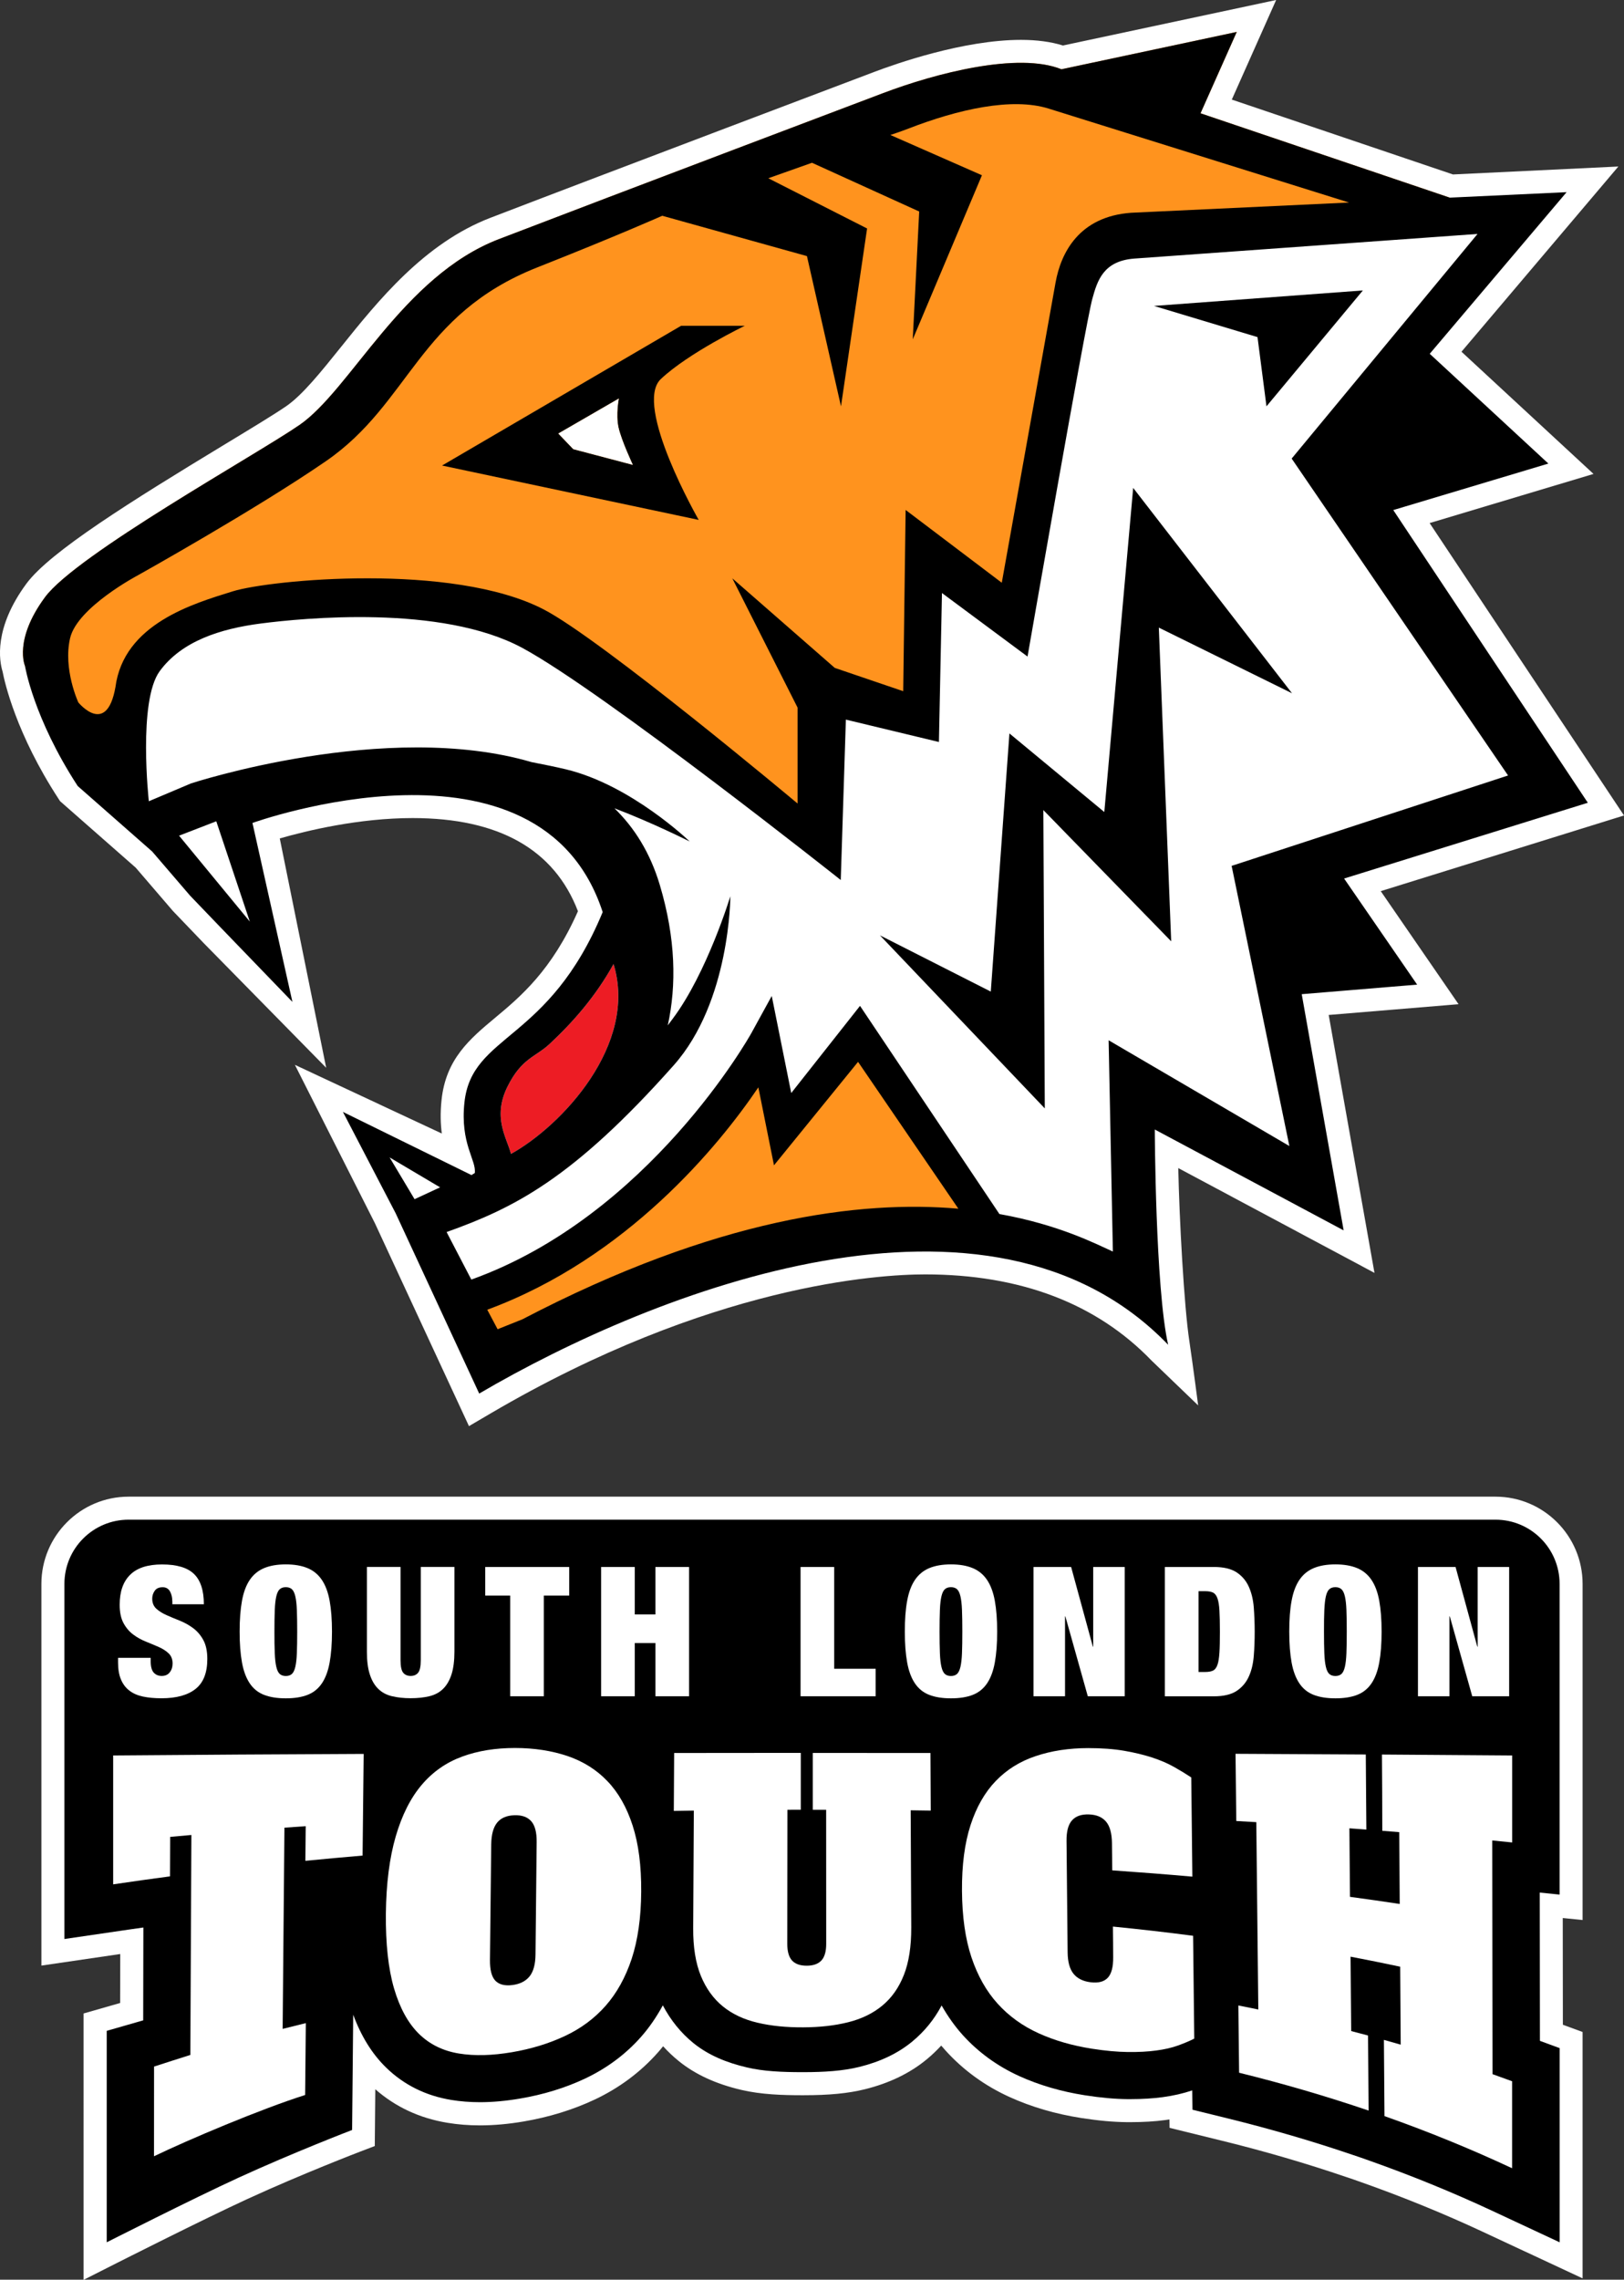 <?xml version="1.0" encoding="utf-8"?>
<!-- Generator: Adobe Illustrator 16.0.0, SVG Export Plug-In . SVG Version: 6.00 Build 0)  -->
<!DOCTYPE svg PUBLIC "-//W3C//DTD SVG 1.1//EN" "http://www.w3.org/Graphics/SVG/1.1/DTD/svg11.dtd">
<svg version="1.1" id="Layer_1" xmlns="http://www.w3.org/2000/svg" xmlns:xlink="http://www.w3.org/1999/xlink" x="0px" y="0px"
	 width="282.4px" height="396.21px" viewBox="0 0 282.4 396.21" enable-background="new 0 0 282.4 396.21" xml:space="preserve">
<rect x="0" y="0" width="282.4" height="396.21" fill="#333333" stroke="none"/>
<g>
	<path fill-rule="evenodd" clip-rule="evenodd" fill="#FFFFFF" d="M65.2,212.61l-13.92-27.54l25.55,11.94
		c-0.22-1.63-0.29-3.55-0.05-5.82c0.75-7.15,4.92-10.63,9.33-14.31c4.4-3.67,9.83-8.2,14.39-18.51
		c-4.12-10.75-13.78-16.19-28.74-16.19c-9.35,0-18.38,2.18-23.11,3.54l8.07,39.86l-21.27-21.64l-5.37-5.6l-6.48-7.54l-13.15-11.55
		l-0.3-0.46c-7.32-11.24-9.33-20.15-9.7-22.07c-0.58-1.88-1.56-7.55,4.15-15.29c4.08-5.52,18.03-14.22,34.48-24.19
		c4.64-2.81,8.64-5.23,10.7-6.65c2.81-1.93,6.06-5.98,9.49-10.25c6.46-8.05,14.49-18.06,26.02-22.49
		c20.09-7.72,66.32-25.19,66.79-25.37c3.42-1.3,15.37-5.55,25.45-5.55c2.78,0,5.23,0.33,7.31,0.98L221.91,0l-7.71,17.31l38.46,13.01
		l28.76-1.38l-27.28,32.19l22.96,21.24l-28.5,8.54l33.8,50.82l-42.3,13.15l13.53,19.65l-22.58,1.87l7.96,44.83l-34.12-18.22
		c0.18,8.68,1,24.01,1.93,30.09c0.56,3.71,1.53,11.16,1.53,11.16l-8.1-7.79c-9.58-9.94-22.83-14.98-39.38-14.98
		c-8.05,0-37.31,1.74-75.52,24.14l-3.8,2.23L65.2,212.61z"/>
	<path fill-rule="evenodd" clip-rule="evenodd" fill="#FFFFFF" d="M252.1,34.35l-43.34-14.66l6.3-14.14l-30.48,6.49
		c-7.52-3.04-21.87,0.67-31.08,4.17c0,0-46.46,17.56-66.77,25.36c-16.71,6.42-25.77,26.19-34.68,32.31
		c-7.7,5.29-38.76,22.51-44.23,29.92c-5.47,7.41-3.48,11.92-3.48,11.92s1.44,9.02,9.17,20.89c3.76,3.31,12.95,11.38,12.95,11.38
		l6.59,7.67l5.34,5.56l13.45,14.91l-7.94-33.1c0,0,49.97-18.02,60.9,15.49c-9.39,22.7-22.77,21.1-24.04,33.1
		c-0.76,7.16,2.1,10.01,1.8,12.25c-0.2,0.12-0.4,0.24-0.57,0.36l-22.87-11.97l9.68,18.59l14.53,31.34
		c30.69-17.99,88.81-40.65,119.8-8.48c-2.23-9.85-2.32-37.41-2.32-37.41l32.84,17.53l-7.29-41.05l20.07-1.66l-12.7-18.44
		l42.38-13.17l-33.83-50.87l26.97-8.08l-20.63-19.08l23.8-28.09L252.1,34.35L252.1,34.35"/>
	<path fill-rule="evenodd" clip-rule="evenodd" fill="#ED1C24" d="M88.25,188.85c2.47-4.96,4.85-5.11,7.31-7.4
		c4.09-3.81,8.05-8.32,11.13-13.9c4.29,14.02-9.08,28.16-17.84,33C88.2,197.86,85.55,194.26,88.25,188.85z"/>
	<path fill-rule="evenodd" clip-rule="evenodd" fill="#FF931E" d="M82.06,225.55c0,0,37.08-14.74,50.15-42.55l4.04,12.6l12.83-15.45
		l21.87,34.47c-27.33,0.95-67.98,7.37-83.91,21.87L82.06,225.55z"/>
	<path fill-rule="evenodd" clip-rule="evenodd" fill="#FF931E" d="M252.1,34.35l-43.34-14.66l6.3-14.14l-30.48,6.49
		c-7.52-3.04-21.87,0.67-31.08,4.17c0,0-46.46,17.56-66.77,25.36c-16.71,6.42-25.77,26.19-34.68,32.31
		c-7.7,5.29-38.76,22.51-44.23,29.92c-5.47,7.41-3.48,11.92-3.48,11.92l8.43,16.65l10.34-5.94c0,0-0.6-6.78,2.14-11.41
		c3.8-6.42,19.8-11.4,38.03-10.46c18.3,0.95,27.34,0.95,36.37,9.27l43.02,33.28l0.24-24.24l17.12,1.01l0.95-25.97l14.74,8.8
		l11.41-58.95l7.13-6.89l51.82-3.57L252.1,34.35z"/>
	<polygon fill-rule="evenodd" clip-rule="evenodd" points="236.99,50.48 220.23,70.62 218.67,58.59 200.67,53.17 	"/>
	<polygon fill-rule="evenodd" clip-rule="evenodd" points="197.05,84.8 192.03,141.13 175.53,127.47 172.29,172.34 153.01,162.56
		181.68,192.64 181.43,140.79 203.66,163.6 201.51,109.08 224.67,120.49 	"/>
	<path fill-rule="evenodd" clip-rule="evenodd" d="M196.68,36.98c-8.99,0.65-12.19,6.89-13.13,12.14
		c-0.94,5.25-9.35,52.16-9.35,52.16l-16.72-12.65l-0.42,31.5l-11.9-4.05l-17.82-15.57l11.35,22.47v16.67c0,0-34.03-28.5-44.16-33.74
		c-15.88-8.21-47.6-5.14-54.04-3.14c-6.88,2.14-18.99,5.65-20.42,16.68c-1.55,8.65-6.45,2.63-6.45,2.63s-2.68-5.79-1.43-11.17
		c1.25-5.38,11.85-10.96,11.85-10.96s20.44-11.41,32.62-19.79c14.73-10.13,16.02-25.47,36.76-33.68
		c14.12-5.58,21.74-8.98,21.74-8.98l25.16,7.01l5.92,26.11l4.54-30.91l-17.18-8.73l7.6-2.69l18.64,8.47l-1.12,22.22l12.03-28.52
		l-15.92-7c0,0,1.6-0.52,3.11-1.1c8.65-3.36,18.03-5.48,24.4-3.49c6.37,1.99,52.25,16.33,52.25,16.33 M252.1,34.35l-43.34-14.66
		l6.3-14.14l-30.48,6.49c-7.52-3.04-21.87,0.67-31.08,4.17c0,0-46.46,17.56-66.77,25.36c-16.71,6.42-25.77,26.19-34.68,32.31
		c-7.7,5.29-38.76,22.51-44.23,29.92c-5.47,7.41-3.48,11.92-3.48,11.92s1.44,9.02,9.17,20.89c3.76,3.31,12.95,11.38,12.95,11.38
		l6.59,7.67l5.34,5.56l12.46,12.91l-6.95-31.1c0,0,49.97-18.02,60.9,15.49c-9.39,22.7-22.77,21.1-24.04,33.1
		c-0.76,7.16,2.1,10.01,1.8,12.25c-0.2,0.12-0.4,0.24-0.57,0.36l-22.36-10.98l9.17,17.61l14.53,31.34
		c30.69-17.99,88.81-40.65,119.8-8.48c-2.23-9.85-2.32-37.41-2.32-37.41l32.84,17.53l-7.29-41.05l20.07-1.66l-12.7-18.44
		l42.38-13.17l-33.83-50.87l26.97-8.08l-20.63-19.08l23.8-28.09 M31.14,145.24l6.47-2.5l5.83,17.43L31.14,145.24z M88.25,188.85
		c2.47-4.96,4.85-5.11,7.31-7.4c4.09-3.81,8.05-8.32,11.13-13.9c4.29,14.02-9.08,28.16-17.84,33
		C88.2,197.86,85.55,194.26,88.25,188.85z M72.09,208.42l-4.34-7.26l8.78,5.2L72.09,208.42z M90.83,229.3
		c-1.72,0.69-3.19,1.28-4.3,1.72l-1.8-3.39c24.34-8.97,40.34-28.59,47.14-38.65l2.72,13.55l14.62-17.98l17.44,25.52
		C149.64,208.58,124.67,211.64,90.83,229.3z M262.24,134.78l-48.07,15.71l10.04,48.69l-31.43-18.38l0.74,36.72
		c-2.82-1.26-9.29-4.66-19.73-6.52l-24.24-36.18l-11.96,15.15l-3.39-16.87l-3.57,6.5c-0.18,0.32-17.74,31.72-48.67,42.79l-4.3-8.26
		c11.61-4.15,21.86-9.14,39.49-28.98c9.85-11.08,9.85-29.38,9.85-29.38s-4.04,13.31-10,21.26c-0.31,0.41-0.6,0.8-0.88,1.18
		c1.53-6.97,1.4-15.08-1.39-24.42c-1.67-5.58-4.41-9.94-7.89-13.31c6.49,2.45,13.09,5.77,13.09,5.77s-10.13-9.79-21.48-12.53
		c-1.8-0.43-3.97-0.87-6-1.26c-25.31-7.43-59.24,3.7-59.24,3.7l-7.33,3.1c0,0-1.92-17.41,1.89-22.61c3.81-5.2,10.48-7.37,17.63-8.29
		c7.15-0.92,31.34-3.35,45.43,4.25c14.09,7.61,55.37,40.34,55.37,40.34l0.89-27.88l16.18,3.89l0.53-25.89l14.88,11.04
		c0,0,10.05-57.74,11.26-62.15c0.88-3.2,1.92-6.62,7.34-7.02c3.93-0.29,59.65-4.28,59.65-4.28L224.61,79.7L262.24,134.78z"/>
	<path fill-rule="evenodd" clip-rule="evenodd" d="M76.87,80.91l44.63,9.45c0,0-11.43-19.91-6.59-24.48
		c4.84-4.56,14.61-9.26,14.61-9.26h-11.08L76.87,80.91z M99.69,78.06l-2.6-2.71l10.52-6.08c0,0-0.56,2.72-0.07,4.98
		c0.49,2.27,2.5,6.54,2.5,6.54L99.69,78.06z"/>
	<path fill-rule="evenodd" clip-rule="evenodd" fill="#FFFFFF" d="M99.69,78.06l-2.6-2.71l10.52-6.08c0,0-0.56,2.72-0.07,4.98
		c0.49,2.27,2.5,6.54,2.5,6.54L99.69,78.06z"/>
</g>
<g>
	<path fill="#FFFFFF" d="M14.54,349.94l6.35-1.82l0.02-8.51L7.2,341.62v-66.34c0-8.36,6.8-15.16,15.16-15.16h237.69
		c8.36,0,15.15,6.8,15.15,15.16v58.42l-3.45-0.35l0.02,18.55l3.43,1.26v42.82l-17.39-8.11c-6.71-3.13-13.82-6.03-21.12-8.61
		l-1.36-0.48l-1.25-0.42c-6.95-2.37-14.18-4.48-21.51-6.28l-9.19-2.26l-0.02-1.46c-0.22,0.03-0.45,0.07-0.68,0.1
		c-1.88,0.25-3.87,0.37-6.1,0.37l-0.58,0c-2.4-0.02-5.01-0.26-7.98-0.72c-4.49-0.7-8.69-1.93-12.47-3.65
		c-4.29-1.95-8.03-4.66-11.11-8.06c-0.26-0.29-0.52-0.58-0.77-0.88c-0.77,0.84-1.59,1.62-2.48,2.36c-2.91,2.42-6.54,4.18-10.79,5.23
		c-2.89,0.72-6.19,1.04-10.68,1.04h-0.3c-3.24,0-7.03-0.11-10.49-0.92c-4.47-1.05-8.05-2.7-10.93-5.04
		c-0.96-0.78-1.86-1.63-2.69-2.55c-0.29,0.36-0.58,0.71-0.88,1.05c-3.03,3.43-6.74,6.2-11.03,8.22c-3.77,1.77-7.95,3.06-12.4,3.81
		c-2.63,0.45-5.18,0.67-7.56,0.67c-1.95,0-3.85-0.15-5.64-0.45c-4.82-0.79-9.03-2.75-12.54-5.83l-0.09,9.87l-2.54,0.97
		c-0.1,0.04-10.03,3.84-19.51,8.19c-7.8,3.58-22.63,11.09-22.78,11.16l-5.81,2.94V349.94z"/>
	<path d="M271.2,329.28l-3.45-0.35l0.03,25.77l3.43,1.26v33.75l-11.7-5.46c-6.88-3.21-14.11-6.16-21.47-8.76l-1.36-0.48l-1.3-0.44
		c-7.06-2.41-14.41-4.55-21.84-6.38l-6.18-1.52l-0.04-3.36c-1.56,0.53-3.24,0.92-5.16,1.18c-1.68,0.22-3.5,0.34-5.56,0.34l-0.55,0
		c-2.2-0.02-4.62-0.24-7.39-0.67c-4.15-0.65-8-1.78-11.43-3.34c-3.8-1.73-7.1-4.13-9.8-7.11c-1.39-1.54-2.62-3.28-3.69-5.16
		c-1.3,2.46-3,4.52-5.07,6.24c-2.56,2.12-5.66,3.55-9.2,4.43c-2.91,0.72-6.18,0.92-9.71,0.92h-0.3c-3.48,0-6.7-0.14-9.57-0.82
		c-3.59-0.84-6.73-2.14-9.33-4.25c-2.17-1.77-3.94-3.96-5.3-6.54c-1.09,2.01-2.35,3.85-3.79,5.48c-2.67,3.02-5.95,5.46-9.74,7.25
		c-3.44,1.62-7.26,2.79-11.36,3.48c-2.41,0.41-4.73,0.62-6.9,0.62c-1.73,0-3.41-0.13-4.99-0.39c-4.44-0.73-8.26-2.62-11.34-5.63
		c-2.43-2.36-4.34-5.45-5.72-9.19l-0.19,20.04c0,0-10.03,3.84-19.75,8.29c-7.96,3.65-22.92,11.23-22.92,11.23v-36.75l6.34-1.82
		L24.93,335c-1.37,0.2-2.81,0.39-4.17,0.6l-9.56,1.4v-39.87c0,0,0-0.08,0-0.21c0-1.14,0-21.64,0-21.64
		c0-6.16,4.99-11.16,11.16-11.16h118.96h118.73c6.16,0,11.15,5,11.15,11.16V329.28z"/>
	<g>
		<path fill="#FFFFFF" d="M19.68,305.1c14.52-0.12,29.04-0.21,43.56-0.27c-0.06,5.89-0.13,11.78-0.19,17.67
			c-3.32,0.28-6.64,0.59-9.95,0.91c0.02-2.01,0.04-4.02,0.06-6.02c-1.23,0.08-2.47,0.17-3.7,0.26c-0.1,11.66-0.21,23.31-0.31,34.97
			c1.34-0.34,2.68-0.67,4.03-1c-0.04,4.16-0.08,8.33-0.12,12.49c-7.73,2.45-20.29,7.76-26.28,10.65l0.01-15.59
			c1.33-0.44,4.97-1.6,6.31-2.02c0.06-12.75,0.12-25.49,0.18-38.23c-1.23,0.11-2.46,0.22-3.69,0.33c-0.01,2.29-0.02,4.57-0.03,6.86
			c-3.3,0.44-6.59,0.9-9.88,1.39C19.68,320.04,19.68,312.57,19.68,305.1z"/>
		<path fill="#FFFFFF" d="M111.5,328.78c-0.03,4.54-0.59,8.42-1.66,11.67c-1.08,3.24-2.59,5.96-4.53,8.16s-4.31,3.95-7.08,5.25
			c-2.77,1.3-5.86,2.25-9.24,2.82c-3.38,0.57-6.44,0.67-9.19,0.22c-2.74-0.45-5.06-1.57-6.94-3.41s-3.33-4.47-4.34-7.9
			c-1-3.43-1.47-7.79-1.42-13.03c0.06-5.19,0.63-9.67,1.71-13.38c1.08-3.71,2.59-6.7,4.53-8.98c1.94-2.28,4.28-3.9,7.04-4.91
			c2.75-1.01,5.81-1.49,9.17-1.49c3.36,0,6.41,0.48,9.14,1.4c2.73,0.93,5.05,2.39,6.94,4.37c1.9,1.98,3.36,4.55,4.38,7.71
			C111.04,320.46,111.53,324.28,111.5,328.78z M89.11,345c1.32-0.17,2.31-0.68,2.98-1.51c0.67-0.84,1.01-2.1,1.03-3.78
			c0.07-6.52,0.14-13.05,0.2-19.57c0.02-1.69-0.3-2.89-0.95-3.62c-0.65-0.73-1.63-1.08-2.95-1.03c-1.32,0.05-2.31,0.47-2.97,1.28
			s-1.01,2.07-1.03,3.8c-0.07,6.69-0.15,13.38-0.22,20.07c-0.02,1.73,0.3,2.94,0.95,3.62C86.8,344.92,87.79,345.17,89.11,345z"/>
		<path fill="#FFFFFF" d="M158.46,334.99c0.01,3.29-0.41,6.04-1.28,8.25c-0.87,2.21-2.12,3.99-3.76,5.34
			c-1.64,1.36-3.62,2.31-5.95,2.89c-2.33,0.58-4.92,0.87-7.78,0.88c-2.94,0.02-5.58-0.24-7.95-0.8c-2.36-0.55-4.38-1.49-6.03-2.83
			c-1.65-1.34-2.93-3.11-3.84-5.32c-0.9-2.21-1.35-4.97-1.33-8.27c0.04-6.82,0.07-13.64,0.11-20.45c-1.16,0.02-2.32,0.03-3.48,0.06
			c0.02-3.36,0.04-6.71,0.06-10.07c7.34-0.01,14.68-0.01,22.02-0.02c0,3.29,0,6.58,0,9.88c-0.78,0-1.55,0-2.32,0.01
			c-0.01,7.75-0.02,15.51-0.03,23.26c0,1.37,0.28,2.35,0.84,2.95c0.56,0.6,1.41,0.89,2.54,0.89c1.13,0,1.98-0.3,2.55-0.9
			c0.56-0.6,0.85-1.58,0.84-2.95c0-7.75-0.01-15.5-0.01-23.25c-0.77,0-1.55,0-2.32,0c0-3.29,0-6.59,0-9.88
			c6.82,0,13.64,0,20.46,0.01c0.02,3.34,0.03,6.68,0.05,10.01c-1.16-0.02-2.33-0.04-3.49-0.05
			C158.4,321.42,158.43,328.2,158.46,334.99z"/>
		<path fill="#FFFFFF" d="M193.53,334.84c4.65,0.46,9.3,0.99,13.94,1.6c0.07,5.96,0.13,11.92,0.2,17.87c-0.77,0.4-1.7,0.79-2.8,1.19
			c-1.1,0.4-2.37,0.69-3.82,0.88c-1.45,0.2-3.09,0.28-4.94,0.26c-1.84-0.02-3.91-0.21-6.21-0.57c-3.43-0.54-6.53-1.43-9.3-2.69
			c-2.78-1.26-5.15-2.97-7.11-5.13c-1.97-2.17-3.48-4.85-4.56-8.06c-1.07-3.21-1.62-7.06-1.65-11.58
			c-0.03-4.47,0.47-8.27,1.49-11.41c1.02-3.14,2.49-5.7,4.38-7.66c1.9-1.97,4.21-3.42,6.95-4.33c2.73-0.92,5.78-1.39,9.14-1.39
			c2.32,0,4.38,0.15,6.21,0.46c1.82,0.31,3.45,0.71,4.91,1.18c1.45,0.48,2.73,1.03,3.84,1.66c1.11,0.63,2.09,1.23,2.95,1.8
			c0.06,5.75,0.13,11.49,0.19,17.24c-4.64-0.41-9.28-0.77-13.93-1.09c-0.02-1.57-0.03-3.15-0.05-4.72
			c-0.02-1.71-0.36-2.96-1.03-3.75c-0.67-0.79-1.66-1.21-2.97-1.25c-1.32-0.05-2.3,0.3-2.95,1.03c-0.65,0.73-0.97,1.92-0.95,3.58
			c0.06,6.45,0.13,12.9,0.19,19.36c0.02,1.67,0.36,2.91,1.03,3.73c0.67,0.82,1.66,1.31,2.98,1.47c1.32,0.16,2.31-0.09,2.96-0.77
			c0.65-0.68,0.97-1.87,0.95-3.58C193.57,338.38,193.55,336.61,193.53,334.84z"/>
		<path fill="#FFFFFF" d="M240.31,304.94c7.55,0.05,15.1,0.1,22.64,0.16c0,5.04,0,10.08,0,15.12c-1.15-0.12-2.3-0.24-3.46-0.35
			c0.02,13.54,0.04,27.08,0.05,40.62c1.13,0.4,2.27,0.81,3.4,1.23c0,5.04,0,10.08,0,15.12c-7.34-3.43-14.74-6.43-22.19-9.06
			c-0.03-4.42-0.06-8.83-0.1-13.25c0.98,0.27,1.95,0.55,2.92,0.83c-0.03-4.52-0.06-9.03-0.09-13.55c-2.87-0.61-5.75-1.19-8.63-1.74
			c0.04,4.31,0.07,8.62,0.11,12.93c0.98,0.25,1.95,0.51,2.93,0.77c0.03,4.35,0.07,8.7,0.1,13.05c-7.46-2.54-14.98-4.72-22.52-6.58
			c-0.04-3.9-0.09-7.79-0.13-11.69c1.16,0.23,2.32,0.46,3.47,0.7c-0.12-10.86-0.24-21.71-0.35-32.56c-1.16-0.07-2.32-0.13-3.48-0.2
			c-0.04-3.89-0.09-7.79-0.13-11.68c7.55,0.03,15.1,0.07,22.65,0.12c0.03,4.35,0.07,8.7,0.1,13.05c-0.98-0.08-1.96-0.15-2.95-0.22
			c0.03,3.97,0.07,7.94,0.1,11.91c2.88,0.39,5.77,0.8,8.65,1.24c-0.03-4.16-0.05-8.32-0.08-12.48c-0.98-0.08-1.96-0.16-2.95-0.24
			C240.37,313.77,240.34,309.35,240.31,304.94z"/>
	</g>
	<g display="none">
		<path display="inline" fill="#FFFFFF" d="M35.5,269.98c0-0.65-0.13-1.2-0.39-1.65c-0.26-0.45-0.67-0.68-1.21-0.68
			c-0.61,0-1.05,0.2-1.33,0.59c-0.28,0.39-0.42,0.83-0.42,1.32c0,0.71,0.23,1.27,0.68,1.68c0.45,0.41,1.02,0.77,1.71,1.07
			c0.69,0.3,1.42,0.61,2.21,0.92s1.52,0.72,2.21,1.23c0.69,0.5,1.26,1.17,1.71,1.98c0.45,0.82,0.68,1.88,0.68,3.19
			c0,2.3-0.66,3.97-1.97,5.01c-1.31,1.04-3.21,1.56-5.69,1.56c-1.17,0-2.21-0.09-3.1-0.29c-0.9-0.19-1.65-0.52-2.27-1
			s-1.08-1.1-1.41-1.86c-0.32-0.77-0.49-1.72-0.49-2.85v-0.76h5.45v0.52c0,0.93,0.17,1.58,0.51,1.95c0.34,0.37,0.79,0.56,1.33,0.56
			c0.58,0,1.03-0.2,1.35-0.6c0.31-0.4,0.47-0.9,0.47-1.48c0-0.71-0.22-1.27-0.65-1.68c-0.44-0.41-0.98-0.77-1.64-1.06
			s-1.37-0.59-2.13-0.89c-0.77-0.3-1.48-0.7-2.14-1.18c-0.66-0.49-1.2-1.12-1.64-1.91c-0.43-0.79-0.65-1.82-0.65-3.09
			c0-2.2,0.58-3.88,1.76-5.03c1.17-1.15,2.95-1.72,5.33-1.72c2.46,0,4.24,0.53,5.35,1.59c1.1,1.06,1.65,2.75,1.65,5.07H35.5V269.98z
			"/>
		<path display="inline" fill="#FFFFFF" d="M46.91,269.91c0.26-1.42,0.7-2.58,1.3-3.48c0.61-0.9,1.4-1.55,2.39-1.97
			c0.99-0.41,2.2-0.62,3.63-0.62s2.65,0.21,3.63,0.62c0.99,0.42,1.79,1.07,2.39,1.97c0.6,0.9,1.04,2.06,1.3,3.48
			c0.26,1.42,0.39,3.14,0.39,5.16c0,2.02-0.13,3.74-0.39,5.17c-0.26,1.42-0.7,2.58-1.3,3.48c-0.61,0.9-1.4,1.54-2.39,1.92
			c-0.99,0.38-2.2,0.57-3.63,0.57s-2.65-0.19-3.63-0.57c-0.99-0.38-1.79-1.02-2.39-1.92c-0.61-0.9-1.04-2.06-1.3-3.48
			c-0.26-1.42-0.39-3.15-0.39-5.17C46.52,273.05,46.65,271.33,46.91,269.91z M52.4,278.69c0.04,0.96,0.13,1.72,0.26,2.29
			c0.13,0.57,0.32,0.96,0.58,1.18c0.25,0.22,0.59,0.33,1.01,0.33s0.76-0.11,1.01-0.33c0.25-0.22,0.44-0.62,0.58-1.18
			c0.13-0.57,0.22-1.33,0.26-2.29c0.04-0.96,0.06-2.17,0.06-3.62c0-1.45-0.02-2.66-0.06-3.62c-0.04-0.96-0.13-1.72-0.26-2.29
			s-0.32-0.96-0.58-1.18c-0.25-0.22-0.59-0.33-1.01-0.33s-0.76,0.11-1.01,0.33c-0.25,0.22-0.44,0.62-0.58,1.18s-0.22,1.33-0.26,2.29
			c-0.04,0.96-0.06,2.16-0.06,3.62C52.33,276.52,52.35,277.73,52.4,278.69z"/>
		<path display="inline" fill="#FFFFFF" d="M73.2,279.86c0,1.05,0.15,1.75,0.45,2.11c0.3,0.35,0.72,0.53,1.24,0.53
			c0.52,0,0.94-0.18,1.24-0.53c0.3-0.35,0.46-1.06,0.46-2.11v-15.59h5.63v14.17c0,1.51-0.16,2.78-0.48,3.78
			c-0.32,1.01-0.79,1.82-1.41,2.42c-0.62,0.61-1.38,1.02-2.29,1.24c-0.91,0.22-1.96,0.33-3.15,0.33c-1.17,0-2.22-0.11-3.13-0.33
			c-0.92-0.22-1.69-0.63-2.3-1.24c-0.62-0.61-1.09-1.41-1.41-2.42c-0.32-1.01-0.48-2.27-0.48-3.78v-14.17h5.63V279.86z"/>
		<path display="inline" fill="#FFFFFF" d="M87.13,269.04v-4.78h14.05v4.78h-4.24v16.84h-5.63v-16.84H87.13z"/>
		<path display="inline" fill="#FFFFFF" d="M111.9,264.26v7.93h3.45v-7.93h5.63v21.62h-5.63v-8.9h-3.45v8.9h-5.63v-21.62H111.9z"/>
		<path display="inline" fill="#FFFFFF" d="M144.79,264.26v17.02h6.93v4.6h-12.57v-21.62H144.79z"/>
		<path display="inline" fill="#FFFFFF" d="M156.75,269.91c0.26-1.42,0.7-2.58,1.3-3.48c0.61-0.9,1.4-1.55,2.39-1.97
			c0.99-0.41,2.2-0.62,3.63-0.62s2.64,0.21,3.63,0.62c0.99,0.42,1.79,1.07,2.39,1.97c0.61,0.9,1.04,2.06,1.3,3.48
			c0.26,1.42,0.39,3.14,0.39,5.16c0,2.02-0.13,3.74-0.39,5.17c-0.26,1.42-0.7,2.58-1.3,3.48c-0.61,0.9-1.4,1.54-2.39,1.92
			c-0.99,0.38-2.2,0.57-3.63,0.57s-2.64-0.19-3.63-0.57s-1.79-1.02-2.39-1.92c-0.61-0.9-1.04-2.06-1.3-3.48
			c-0.26-1.42-0.39-3.15-0.39-5.17C156.36,273.05,156.49,271.33,156.75,269.91z M162.23,278.69c0.04,0.96,0.13,1.72,0.26,2.29
			c0.13,0.57,0.32,0.96,0.58,1.18c0.25,0.22,0.59,0.33,1.01,0.33s0.76-0.11,1.02-0.33c0.25-0.22,0.44-0.62,0.57-1.18
			c0.13-0.57,0.22-1.33,0.26-2.29c0.04-0.96,0.06-2.17,0.06-3.62c0-1.45-0.02-2.66-0.06-3.62c-0.04-0.96-0.13-1.72-0.26-2.29
			s-0.32-0.96-0.57-1.18c-0.25-0.22-0.59-0.33-1.02-0.33s-0.76,0.11-1.01,0.33c-0.25,0.22-0.44,0.62-0.58,1.18
			c-0.13,0.57-0.22,1.33-0.26,2.29c-0.04,0.96-0.06,2.16-0.06,3.62C162.17,276.52,162.19,277.73,162.23,278.69z"/>
		<path display="inline" fill="#FFFFFF" d="M183.94,264.26l3.63,13.32h0.06v-13.32h5.27v21.62h-6.18l-3.75-13.35h-0.06v13.35h-5.27
			v-21.62H183.94z"/>
		<path display="inline" fill="#FFFFFF" d="M207.57,264.26c1.63,0,2.91,0.3,3.81,0.89c0.91,0.6,1.59,1.39,2.04,2.39
			c0.46,1,0.73,2.15,0.83,3.45c0.1,1.3,0.15,2.66,0.15,4.07c0,1.41-0.05,2.77-0.15,4.07c-0.1,1.3-0.38,2.45-0.83,3.45
			c-0.45,1-1.13,1.8-2.04,2.39c-0.91,0.59-2.18,0.89-3.81,0.89h-8.18v-21.62H207.57z M206.14,281.82c0.54,0,0.98-0.08,1.3-0.23
			c0.32-0.15,0.57-0.47,0.74-0.95s0.28-1.17,0.33-2.06s0.08-2.06,0.08-3.51c0-1.45-0.02-2.62-0.08-3.51s-0.16-1.57-0.33-2.06
			c-0.17-0.48-0.42-0.8-0.74-0.95c-0.32-0.15-0.76-0.23-1.3-0.23h-1.12v13.51H206.14z"/>
		<path display="inline" fill="#FFFFFF" d="M220.34,269.91c0.26-1.42,0.7-2.58,1.3-3.48c0.61-0.9,1.4-1.55,2.39-1.97
			c0.99-0.41,2.2-0.62,3.63-0.62s2.64,0.21,3.63,0.62c0.99,0.42,1.79,1.07,2.39,1.97c0.61,0.9,1.04,2.06,1.3,3.48
			c0.26,1.42,0.39,3.14,0.39,5.16c0,2.02-0.13,3.74-0.39,5.17c-0.26,1.42-0.7,2.58-1.3,3.48c-0.61,0.9-1.4,1.54-2.39,1.92
			c-0.99,0.38-2.2,0.57-3.63,0.57s-2.65-0.19-3.63-0.57c-0.99-0.38-1.79-1.02-2.39-1.92c-0.61-0.9-1.04-2.06-1.3-3.48
			c-0.26-1.42-0.39-3.15-0.39-5.17C219.95,273.05,220.08,271.33,220.34,269.91z M225.83,278.69c0.04,0.96,0.12,1.72,0.26,2.29
			c0.13,0.57,0.32,0.96,0.57,1.18c0.25,0.22,0.59,0.33,1.01,0.33c0.42,0,0.76-0.11,1.01-0.33c0.25-0.22,0.44-0.62,0.57-1.18
			c0.13-0.57,0.22-1.33,0.26-2.29c0.04-0.96,0.06-2.17,0.06-3.62c0-1.45-0.02-2.66-0.06-3.62c-0.04-0.96-0.12-1.72-0.26-2.29
			c-0.13-0.57-0.32-0.96-0.57-1.18c-0.25-0.22-0.59-0.33-1.01-0.33c-0.42,0-0.76,0.11-1.01,0.33c-0.25,0.22-0.45,0.62-0.57,1.18
			c-0.13,0.57-0.22,1.33-0.26,2.29c-0.04,0.96-0.06,2.16-0.06,3.62C225.77,276.52,225.79,277.73,225.83,278.69z"/>
		<path display="inline" fill="#FFFFFF" d="M247.54,264.26l3.63,13.32h0.06v-13.32h5.27v21.62h-6.18l-3.76-13.35h-0.06v13.35h-5.27
			v-21.62H247.54z"/>
	</g>
	<g>
		<path fill="#FFFFFF" d="M29.96,278.29c0-0.67-0.14-1.24-0.41-1.72c-0.27-0.47-0.69-0.71-1.26-0.71c-0.63,0-1.09,0.2-1.38,0.61
			c-0.29,0.41-0.44,0.87-0.44,1.37c0,0.74,0.24,1.32,0.71,1.75c0.47,0.43,1.06,0.8,1.78,1.12c0.71,0.32,1.48,0.63,2.3,0.96
			c0.82,0.33,1.58,0.75,2.3,1.28c0.71,0.52,1.31,1.21,1.78,2.06c0.47,0.85,0.71,1.96,0.71,3.32c0,2.39-0.68,4.13-2.05,5.21
			c-1.36,1.08-3.34,1.62-5.92,1.62c-1.22,0-2.29-0.1-3.23-0.3s-1.72-0.54-2.36-1.04c-0.64-0.49-1.13-1.14-1.46-1.94
			c-0.34-0.8-0.5-1.78-0.5-2.96v-0.79h5.67v0.54c0,0.97,0.18,1.64,0.53,2.03c0.36,0.39,0.82,0.58,1.39,0.58
			c0.61,0,1.07-0.21,1.4-0.63c0.33-0.42,0.49-0.93,0.49-1.54c0-0.73-0.23-1.32-0.68-1.75s-1.02-0.8-1.7-1.1
			c-0.68-0.3-1.42-0.61-2.22-0.93s-1.54-0.72-2.22-1.23c-0.68-0.5-1.25-1.16-1.7-1.98c-0.45-0.82-0.68-1.89-0.68-3.21
			c0-2.29,0.61-4.03,1.83-5.22c1.22-1.2,3.06-1.79,5.54-1.79c2.56,0,4.41,0.55,5.55,1.65s1.72,2.86,1.72,5.27h-5.48V278.29z"/>
		<path fill="#FFFFFF" d="M42.08,278.21c0.27-1.48,0.72-2.69,1.35-3.62s1.46-1.62,2.49-2.05c1.03-0.43,2.29-0.65,3.78-0.65
			s2.75,0.22,3.78,0.65c1.03,0.43,1.86,1.11,2.49,2.05s1.08,2.14,1.35,3.62c0.27,1.48,0.41,3.27,0.41,5.37
			c0,2.1-0.14,3.89-0.41,5.37c-0.27,1.48-0.72,2.69-1.35,3.62s-1.46,1.6-2.49,2c-1.03,0.4-2.29,0.6-3.78,0.6s-2.75-0.2-3.78-0.6
			c-1.03-0.4-1.86-1.06-2.49-2s-1.08-2.14-1.35-3.62c-0.27-1.48-0.41-3.27-0.41-5.37C41.67,281.47,41.81,279.69,42.08,278.21z
			 M47.78,287.33c0.04,1,0.13,1.79,0.27,2.38c0.14,0.59,0.34,1,0.6,1.23c0.26,0.23,0.61,0.35,1.05,0.35c0.44,0,0.79-0.12,1.05-0.35
			c0.26-0.23,0.46-0.64,0.6-1.23c0.14-0.59,0.23-1.38,0.27-2.38c0.04-1,0.06-2.25,0.06-3.76s-0.02-2.76-0.06-3.76
			s-0.13-1.79-0.27-2.38c-0.14-0.59-0.34-1-0.6-1.23c-0.26-0.23-0.61-0.35-1.05-0.35c-0.44,0-0.79,0.12-1.05,0.35
			c-0.26,0.23-0.46,0.64-0.6,1.23c-0.14,0.59-0.23,1.38-0.27,2.38c-0.04,1-0.06,2.25-0.06,3.76S47.73,286.34,47.78,287.33z"/>
		<path fill="#FFFFFF" d="M69.65,288.54c0,1.09,0.16,1.82,0.47,2.19c0.31,0.37,0.74,0.55,1.29,0.55s0.98-0.18,1.29-0.55
			c0.31-0.37,0.47-1.1,0.47-2.19v-16.21h5.85v14.73c0,1.57-0.17,2.88-0.5,3.93c-0.34,1.05-0.82,1.89-1.46,2.52
			c-0.64,0.63-1.43,1.06-2.38,1.29s-2.04,0.35-3.27,0.35c-1.22,0-2.3-0.12-3.26-0.35c-0.96-0.23-1.75-0.66-2.39-1.29
			c-0.64-0.63-1.13-1.47-1.46-2.52c-0.34-1.05-0.5-2.36-0.5-3.93v-14.73h5.85V288.54z"/>
		<path fill="#FFFFFF" d="M84.38,277.31v-4.97h14.6v4.97h-4.41v17.5h-5.85v-17.5H84.38z"/>
		<path fill="#FFFFFF" d="M110.38,272.34v8.25h3.59v-8.25h5.85v22.47h-5.85v-9.25h-3.59v9.25h-5.85v-22.47H110.38z"/>
		<path fill="#FFFFFF" d="M145.06,272.34v17.69h7.21v4.78h-13.06v-22.47H145.06z"/>
		<path fill="#FFFFFF" d="M157.75,278.21c0.27-1.48,0.72-2.69,1.35-3.62c0.63-0.93,1.46-1.62,2.49-2.05
			c1.03-0.43,2.29-0.65,3.78-0.65s2.75,0.22,3.78,0.65c1.03,0.43,1.86,1.11,2.49,2.05s1.08,2.14,1.35,3.62
			c0.27,1.48,0.41,3.27,0.41,5.37c0,2.1-0.14,3.89-0.41,5.37c-0.27,1.48-0.72,2.69-1.35,3.62s-1.46,1.6-2.49,2
			c-1.03,0.4-2.29,0.6-3.78,0.6s-2.75-0.2-3.78-0.6c-1.03-0.4-1.86-1.06-2.49-2c-0.63-0.93-1.08-2.14-1.35-3.62
			s-0.41-3.27-0.41-5.37C157.34,281.47,157.47,279.69,157.75,278.21z M163.44,287.33c0.04,1,0.13,1.79,0.27,2.38
			c0.14,0.59,0.34,1,0.6,1.23c0.26,0.23,0.61,0.35,1.05,0.35c0.44,0,0.79-0.12,1.05-0.35c0.26-0.23,0.46-0.64,0.6-1.23
			c0.14-0.59,0.23-1.38,0.27-2.38c0.04-1,0.06-2.25,0.06-3.76s-0.02-2.76-0.06-3.76s-0.13-1.79-0.27-2.38
			c-0.14-0.59-0.34-1-0.6-1.23c-0.26-0.23-0.61-0.35-1.05-0.35c-0.44,0-0.79,0.12-1.05,0.35c-0.26,0.23-0.46,0.64-0.6,1.23
			c-0.14,0.59-0.23,1.38-0.27,2.38s-0.06,2.25-0.06,3.76S163.4,286.34,163.44,287.33z"/>
		<path fill="#FFFFFF" d="M186.26,272.34l3.78,13.85h0.06v-13.85h5.48v22.47h-6.42l-3.9-13.88h-0.06v13.88h-5.48v-22.47H186.26z"/>
		<path fill="#FFFFFF" d="M211.06,272.34c1.7,0,3.02,0.31,3.97,0.93c0.94,0.62,1.65,1.45,2.12,2.49c0.47,1.04,0.76,2.23,0.87,3.59
			c0.1,1.35,0.16,2.76,0.16,4.23s-0.05,2.88-0.16,4.23c-0.11,1.35-0.39,2.55-0.87,3.59c-0.47,1.04-1.18,1.87-2.12,2.49
			c-0.94,0.62-2.27,0.93-3.97,0.93h-8.5v-22.47H211.06z M209.58,290.59c0.57,0,1.02-0.08,1.35-0.24c0.34-0.16,0.59-0.49,0.77-0.99
			c0.18-0.5,0.29-1.22,0.35-2.14s0.08-2.14,0.08-3.65s-0.03-2.73-0.08-3.65c-0.05-0.92-0.17-1.64-0.35-2.14
			c-0.18-0.5-0.44-0.83-0.77-0.99s-0.79-0.24-1.35-0.24h-1.16v14.04H209.58z"/>
		<path fill="#FFFFFF" d="M224.6,278.21c0.27-1.48,0.72-2.69,1.35-3.62s1.46-1.62,2.49-2.05s2.29-0.65,3.78-0.65
			c1.49,0,2.75,0.22,3.78,0.65s1.86,1.11,2.49,2.05c0.63,0.93,1.08,2.14,1.35,3.62c0.27,1.48,0.41,3.27,0.41,5.37
			c0,2.1-0.14,3.89-0.41,5.37c-0.27,1.48-0.72,2.69-1.35,3.62c-0.63,0.93-1.46,1.6-2.49,2s-2.29,0.6-3.78,0.6
			c-1.49,0-2.75-0.2-3.78-0.6s-1.86-1.06-2.49-2s-1.08-2.14-1.35-3.62c-0.27-1.48-0.41-3.27-0.41-5.37
			C224.19,281.47,224.32,279.69,224.6,278.21z M230.29,287.33c0.04,1,0.13,1.79,0.27,2.38c0.14,0.59,0.34,1,0.6,1.23
			s0.61,0.35,1.05,0.35c0.44,0,0.79-0.12,1.05-0.35c0.26-0.23,0.46-0.64,0.6-1.23c0.14-0.59,0.23-1.38,0.27-2.38
			c0.04-1,0.06-2.25,0.06-3.76s-0.02-2.76-0.06-3.76c-0.04-1-0.13-1.79-0.27-2.38c-0.14-0.59-0.34-1-0.6-1.23
			c-0.26-0.23-0.61-0.35-1.05-0.35c-0.44,0-0.79,0.12-1.05,0.35c-0.26,0.23-0.46,0.64-0.6,1.23c-0.14,0.59-0.22,1.38-0.27,2.38
			s-0.06,2.25-0.06,3.76S230.25,286.34,230.29,287.33z"/>
		<path fill="#FFFFFF" d="M253.11,272.34l3.78,13.85h0.06v-13.85h5.48v22.47h-6.42l-3.9-13.88h-0.06v13.88h-5.48v-22.47H253.11z"/>
	</g>
</g>
</svg>
